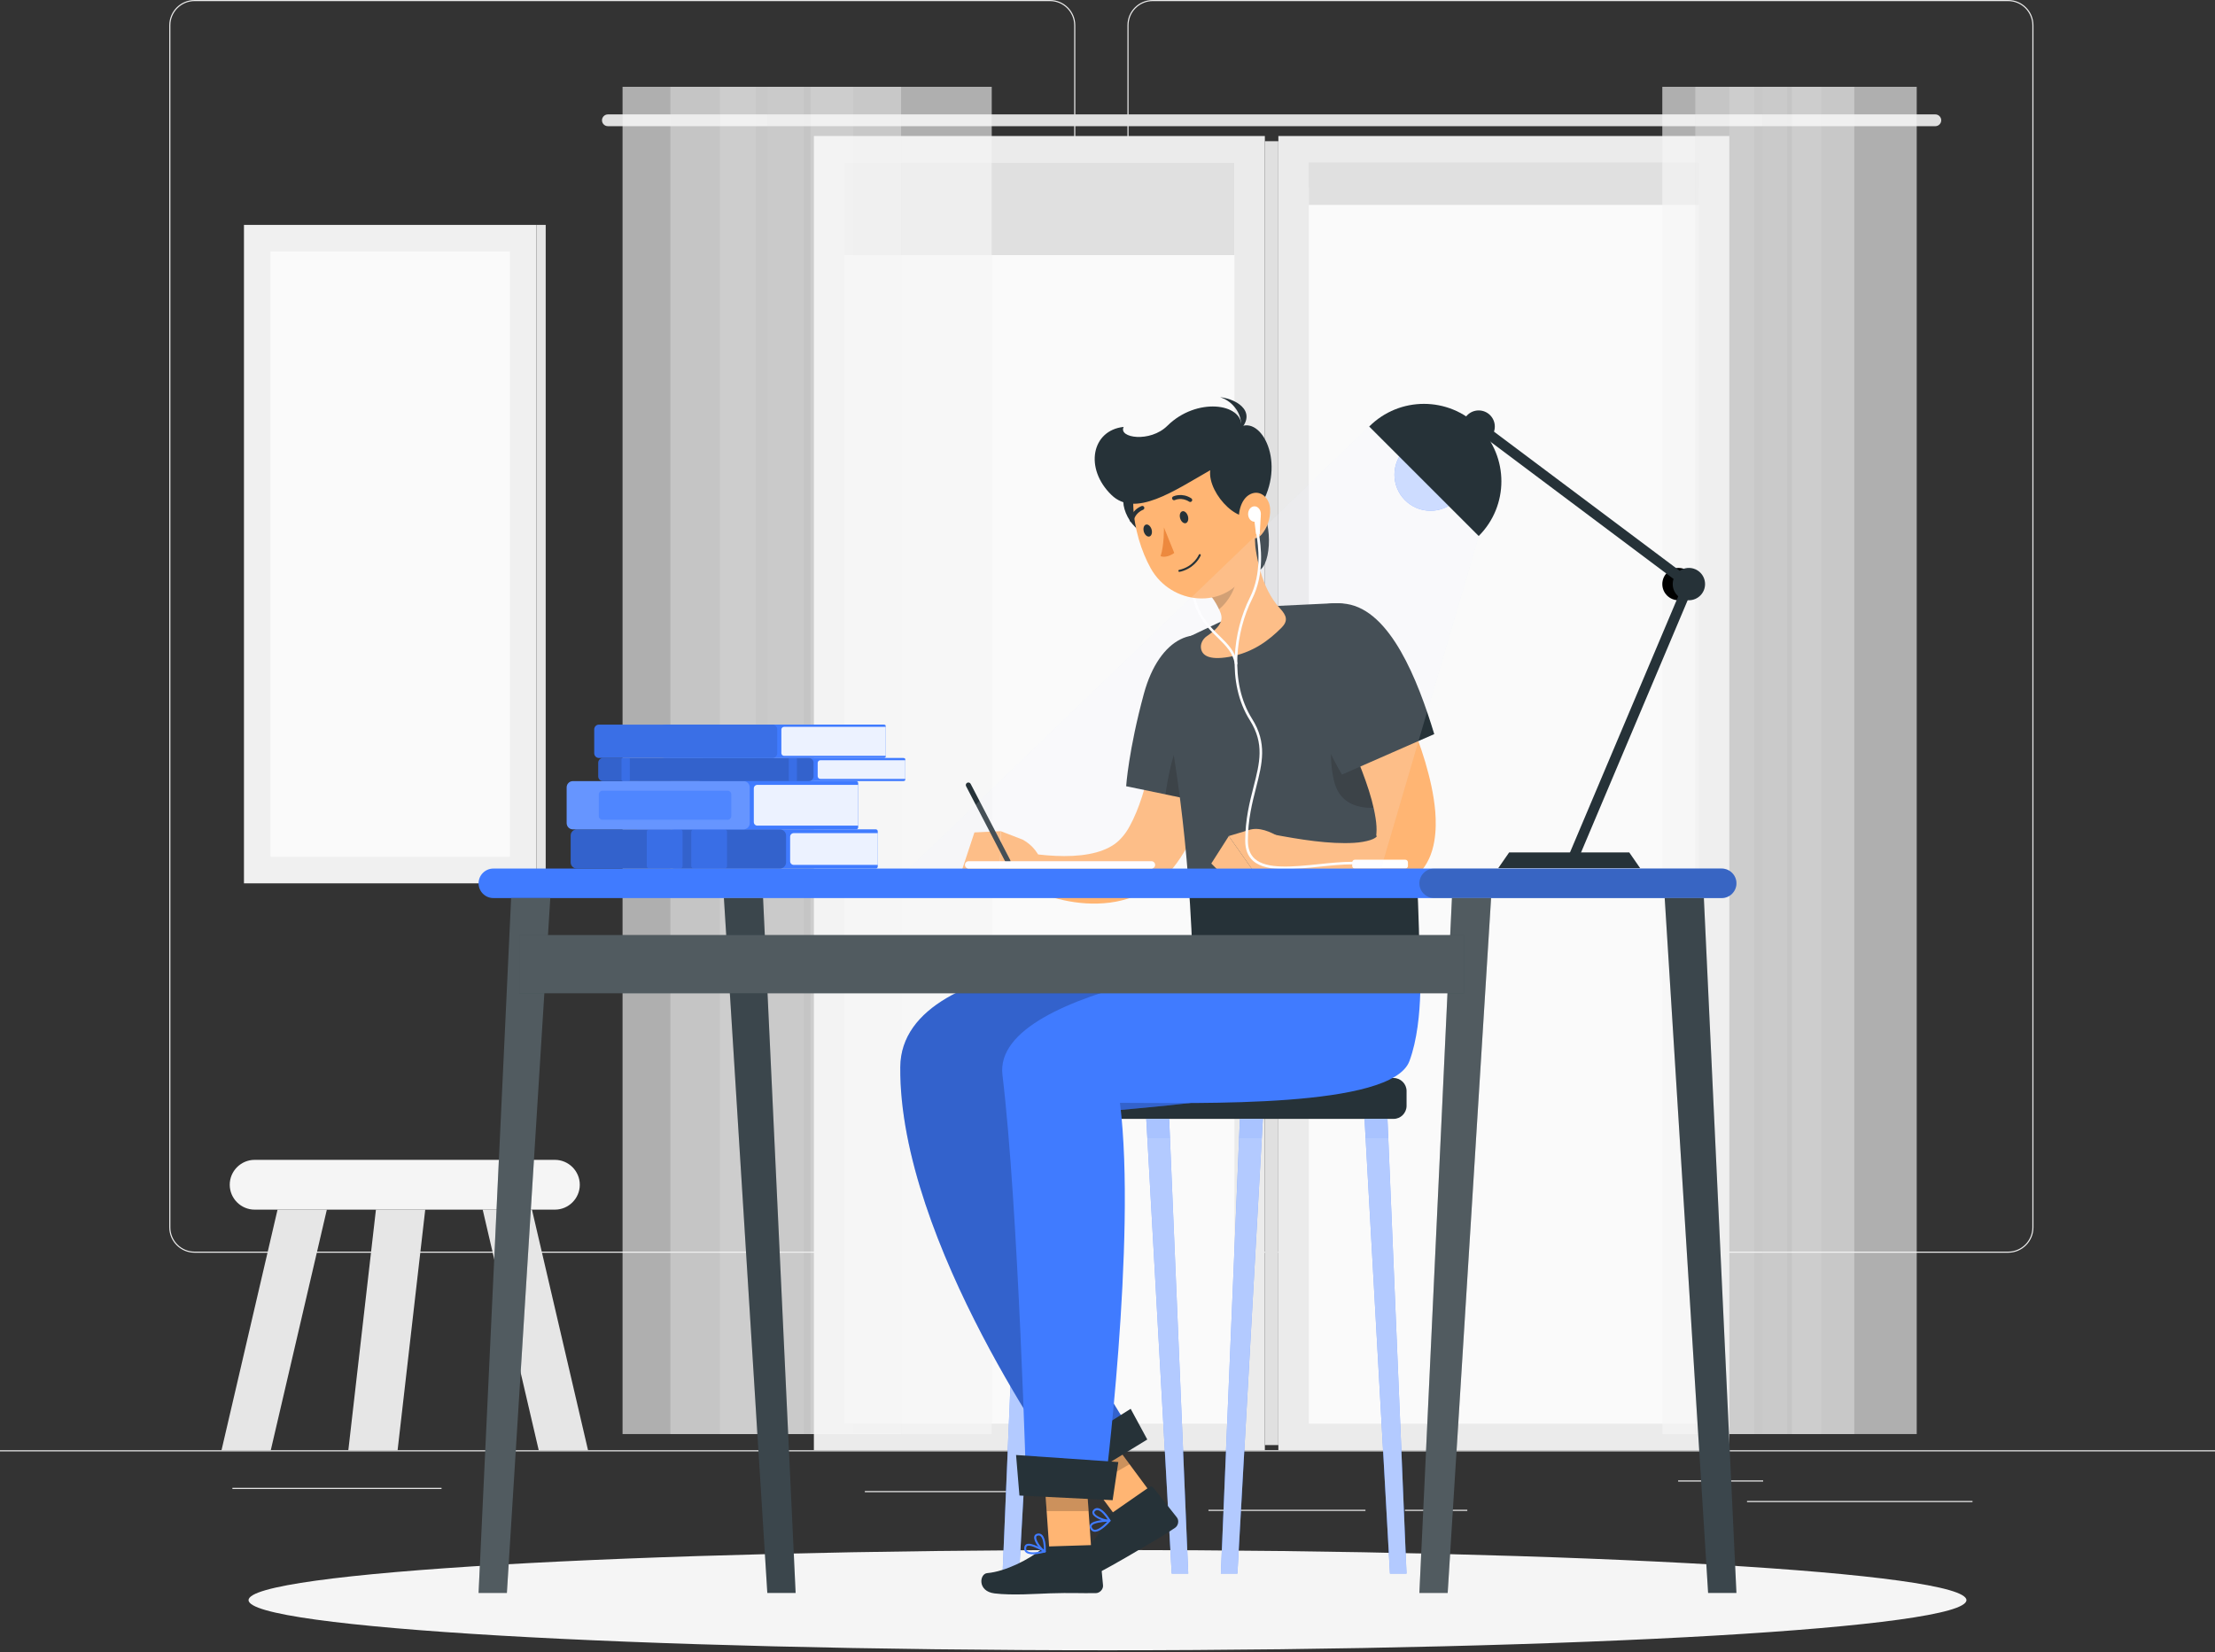 <svg width="500" height="373" viewBox="0 0 500 373" fill="none" xmlns="http://www.w3.org/2000/svg">
<rect x="0" y="0" width="500" height="373" fill="#333333" stroke="none"/>
<g clip-path="url(#clip0_301_1132)">
<path d="M500 327.45H0V327.7H500V327.45Z" fill="#EBEBEB"/>
<path d="M445.26 338.9H394.36V339.15H445.26V338.9Z" fill="#EBEBEB"/>
<path d="M99.67 335.94H52.46V336.19H99.67V335.94Z" fill="#EBEBEB"/>
<path d="M398 334.26H378.81V334.51H398V334.26Z" fill="#EBEBEB"/>
<path d="M331.22 340.89H317.14V341.14H331.22V340.89Z" fill="#EBEBEB"/>
<path d="M308.23 340.89H272.79V341.14H308.23V340.89Z" fill="#EBEBEB"/>
<path d="M252.21 336.66H195.22V336.91H252.21V336.66Z" fill="#EBEBEB"/>
<path d="M237.01 282.85H43.92C40.77 282.85 38.21 280.29 38.21 277.14V5.71C38.21 2.56 40.77 0 43.92 0H237.02C240.17 0 242.73 2.56 242.73 5.71V277.14C242.72 280.29 240.16 282.85 237.01 282.85ZM43.92 0.25C40.91 0.25 38.46 2.7 38.46 5.71V277.14C38.46 280.15 40.91 282.6 43.92 282.6H237.02C240.03 282.6 242.48 280.15 242.48 277.14V5.71C242.48 2.7 240.03 0.25 237.02 0.25H43.92Z" fill="#EBEBEB"/>
<path d="M453.31 282.85H260.21C257.06 282.85 254.5 280.29 254.5 277.14V5.71C254.5 2.56 257.06 0 260.21 0H453.31C456.46 0 459.02 2.56 459.02 5.71V277.14C459.02 280.29 456.46 282.85 453.31 282.85ZM260.21 0.25C257.2 0.25 254.75 2.7 254.75 5.71V277.14C254.75 280.15 257.2 282.6 260.21 282.6H453.31C456.32 282.6 458.77 280.15 458.77 277.14V5.71C458.77 2.7 456.32 0.25 453.31 0.25H260.21Z" fill="#EBEBEB"/>
<path d="M390.37 30.71H288.57V327.44H390.37V30.71Z" fill="#EBEBEB"/>
<path d="M383.502 321.449L383.502 36.719L295.442 36.719L295.442 321.449H383.502Z" fill="#FAFAFA"/>
<path d="M285.52 30.71H183.72V327.44H285.52V30.71Z" fill="#EBEBEB"/>
<path d="M285.521 326.279H288.571L288.571 31.879H285.521L285.521 326.279Z" fill="#E0E0E0"/>
<path d="M278.649 321.442L278.649 36.712L190.589 36.712L190.589 321.442H278.649Z" fill="#FAFAFA"/>
<path d="M436.87 28.49H137.22C136.49 28.49 135.89 27.89 135.89 27.16C135.89 26.43 136.49 25.83 137.22 25.83H436.87C437.6 25.83 438.2 26.43 438.2 27.16C438.2 27.89 437.6 28.49 436.87 28.49Z" fill="#E0E0E0"/>
<path d="M383.5 42.386V36.716L295.44 36.716V42.386L383.5 42.386Z" fill="#E0E0E0"/>
<path d="M383.504 46.27V36.71L295.444 36.71V46.27L383.504 46.27Z" fill="#E0E0E0"/>
<path d="M278.647 57.6V36.71L190.587 36.71V57.6L278.647 57.6Z" fill="#E0E0E0"/>
<g opacity="0.8">
<path opacity="0.8" d="M403.44 19.6H375.24V323.79H403.44V19.6Z" fill="#F5F5F5"/>
<path opacity="0.8" d="M396 19.6H382.69V323.79H396V19.6Z" fill="#F0F0F0"/>
<path opacity="0.8" d="M418.57 19.6H390.37V323.79H418.57V19.6Z" fill="#F5F5F5"/>
<path opacity="0.8" d="M411.13 19.6H397.82V323.79H411.13V19.6Z" fill="#F0F0F0"/>
<path opacity="0.8" d="M432.67 19.6H404.47V323.79H432.67V19.6Z" fill="#F5F5F5"/>
</g>
<g opacity="0.8">
<path opacity="0.8" d="M181.46 19.6H140.53V323.79H181.46V19.6Z" fill="#F5F5F5"/>
<path opacity="0.8" d="M170.65 19.6H151.33V323.79H170.65V19.6Z" fill="#F0F0F0"/>
<path opacity="0.8" d="M203.41 19.6H162.48V323.79H203.41V19.6Z" fill="#F5F5F5"/>
<path opacity="0.8" d="M192.6 19.6H173.28V323.79H192.6V19.6Z" fill="#F0F0F0"/>
<path opacity="0.8" d="M223.87 19.6H182.94V323.79H223.87V19.6Z" fill="#F5F5F5"/>
</g>
<path d="M121.1 50.779H55.07V199.449H121.1V50.779Z" fill="#F0F0F0"/>
<path d="M121.103 199.449H123.183L123.183 50.779H121.103L121.103 199.449Z" fill="#E6E6E6"/>
<path d="M115.102 193.447L115.102 56.777L61.072 56.777L61.072 193.447H115.102Z" fill="#FAFAFA"/>
<path d="M125.26 273.12H57.48C54.39 273.12 51.86 270.59 51.86 267.5C51.86 264.41 54.39 261.88 57.48 261.88H125.26C128.35 261.88 130.88 264.41 130.88 267.5C130.88 270.59 128.35 273.12 125.26 273.12Z" fill="#F5F5F5"/>
<path d="M73.78 273.12H62.65L50 327.45H61.12L73.78 273.12Z" fill="#E6E6E6"/>
<path d="M95.99 273.12H84.86L78.63 327.45H89.75L95.99 273.12Z" fill="#E6E6E6"/>
<path d="M108.96 273.12H120.08L132.74 327.45H121.61L108.96 273.12Z" fill="#E6E6E6"/>
<path d="M250 372.61C357.082 372.61 443.89 367.542 443.89 361.29C443.89 355.038 357.082 349.97 250 349.97C142.917 349.97 56.11 355.038 56.11 361.29C56.11 367.542 142.917 372.61 250 372.61Z" fill="#F5F5F5"/>
<path d="M314.58 252.63H229.24C227.63 252.63 226.31 251.31 226.31 249.7V246.33C226.31 244.72 227.63 243.4 229.24 243.4H314.58C316.19 243.4 317.51 244.72 317.51 246.33V249.7C317.5 251.31 316.19 252.63 314.58 252.63Z" fill="#263238"/>
<path d="M313.76 355.291H317.5L313.2 252.631H308.02L313.76 355.291Z" fill="#407BFF"/>
<path opacity="0.6" d="M313.76 355.291H317.5L313.2 252.631H308.02L313.76 355.291Z" fill="white"/>
<path d="M279.329 355.291H275.589L279.889 252.631H285.069L279.329 355.291Z" fill="#407BFF"/>
<path opacity="0.6" d="M279.329 355.291H275.589L279.889 252.631H285.069L279.329 355.291Z" fill="white"/>
<path d="M264.49 355.291H268.23L263.92 252.631H258.75L264.49 355.291Z" fill="#407BFF"/>
<path opacity="0.6" d="M264.49 355.291H268.23L263.92 252.631H258.75L264.49 355.291Z" fill="white"/>
<path d="M230.05 355.291H226.31L230.62 252.631H235.79L230.05 355.291Z" fill="#407BFF"/>
<path opacity="0.6" d="M230.05 355.291H226.31L230.62 252.631H235.79L230.05 355.291Z" fill="white"/>
<g opacity="0.3">
<path opacity="0.3" d="M313.2 252.62H308.02L308.26 256.99H313.38L313.2 252.62Z" fill="#407BFF"/>
<path opacity="0.3" d="M279.709 256.99H284.819L285.069 252.62H279.889L279.709 256.99Z" fill="#407BFF"/>
<path opacity="0.3" d="M258.75 252.62L258.99 256.99H264.109L263.92 252.62H258.75Z" fill="#407BFF"/>
<path opacity="0.3" d="M230.43 256.99H235.56L235.8 252.62H230.62L230.43 256.99Z" fill="#407BFF"/>
</g>
<path d="M262.08 340.199L253.62 344.699L240.28 326.689L248.75 322.189L262.08 340.199Z" fill="#FFB573"/>
<path d="M250.56 341.92L259.4 335.78C259.72 335.56 260.12 335.61 260.36 335.91L265.65 342.6C266.2 343.29 266 344.45 265.25 344.96C262.14 347.05 260.73 347.77 256.66 350.19C254.16 351.68 248.15 355.2 244.47 356.8C240.86 358.37 239.3 354.71 240.72 353.7C244.08 351.31 248.54 346.63 249.55 343.34C249.73 342.75 250.09 342.25 250.56 341.92Z" fill="#263238"/>
<path opacity="0.2" d="M248.76 322.189L240.29 326.689L246.71 335.359L254.99 330.599L248.76 322.189Z" fill="black"/>
<path d="M269.19 215.52C269.19 215.52 203.45 213.47 203.22 240.94C202.9 280.42 240.37 332.26 240.37 332.26L254.96 322.51C254.96 322.51 229.28 284.82 229.06 254C248.44 248.53 294.04 251.96 299.97 235.9C304.82 222.76 302.28 215.51 302.28 215.51H269.19V215.52Z" fill="#407BFF"/>
<path opacity="0.2" d="M269.19 215.52C269.19 215.52 203.45 213.47 203.22 240.94C202.9 280.42 240.37 332.26 240.37 332.26L254.96 322.51C254.96 322.51 229.28 284.82 229.06 254C248.44 248.53 294.04 251.96 299.97 235.9C304.82 222.76 302.28 215.51 302.28 215.51H269.19V215.52Z" fill="black"/>
<path d="M258.98 325.02L241.54 335.7L236.07 330.15L255.23 318.09L258.98 325.02Z" fill="#263238"/>
<path d="M248.73 345.23C249.46 344.73 250.16 344.02 250.63 343.49C250.69 343.42 250.7 343.33 250.67 343.25C250.63 343.17 250.55 343.12 250.47 343.12C250.1 343.12 246.81 343.15 246.11 344.19C245.95 344.43 245.92 344.71 246.04 345.01C246.24 345.49 246.55 345.77 246.96 345.84C247.49 345.93 248.12 345.65 248.73 345.23ZM249.94 343.57C248.73 344.83 247.66 345.51 247.04 345.4C246.78 345.35 246.59 345.17 246.45 344.84C246.39 344.69 246.39 344.56 246.47 344.44C246.86 343.88 248.63 343.63 249.94 343.57Z" fill="#407BFF"/>
<path d="M250.59 343.52C250.62 343.5 250.64 343.47 250.66 343.44C250.7 343.37 250.69 343.29 250.66 343.22C250.6 343.12 249.2 340.73 247.88 340.52C247.52 340.46 247.2 340.56 246.93 340.8C246.6 341.1 246.5 341.46 246.65 341.82C247.07 342.8 249.38 343.63 250.49 343.55C250.52 343.56 250.56 343.55 250.59 343.52ZM247.3 341.08C247.45 340.97 247.62 340.94 247.81 340.97C248.6 341.1 249.57 342.35 250.06 343.11C248.97 343.01 247.33 342.3 247.05 341.66C247 341.54 246.97 341.37 247.21 341.15C247.25 341.12 247.27 341.1 247.3 341.08Z" fill="#407BFF"/>
<path d="M246.43 351.239L236.93 350.789L235.37 328.359L244.87 328.809L246.43 351.239Z" fill="#FFB573"/>
<path d="M236.71 349.169L247.47 348.829C247.86 348.819 248.17 349.079 248.2 349.459L248.99 357.949C249.07 358.829 248.27 359.689 247.37 359.709C243.62 359.759 241.83 359.599 237.1 359.749C234.19 359.839 228.46 360.269 224.48 359.769C220.58 359.279 221.1 355.339 222.84 355.189C226.95 354.849 232.46 352.009 235.09 349.799C235.55 349.409 236.14 349.179 236.71 349.169Z" fill="#263238"/>
<path d="M233.37 350.939C234.25 350.909 235.23 350.699 235.91 350.519C236 350.499 236.06 350.429 236.07 350.339C236.08 350.249 236.04 350.169 235.97 350.119C235.66 349.919 232.89 348.149 231.73 348.649C231.46 348.759 231.29 348.989 231.23 349.299C231.13 349.809 231.24 350.219 231.55 350.499C231.95 350.859 232.63 350.959 233.37 350.939ZM235.28 350.209C233.58 350.609 232.32 350.589 231.85 350.159C231.66 349.979 231.6 349.719 231.67 349.369C231.7 349.209 231.78 349.099 231.91 349.049C232.53 348.789 234.15 349.539 235.28 350.209Z" fill="#407BFF"/>
<path d="M235.86 350.529C235.89 350.529 235.93 350.519 235.96 350.499C236.03 350.459 236.07 350.389 236.07 350.319C236.08 350.199 236.2 347.439 235.21 346.539C234.94 346.299 234.62 346.199 234.25 346.259C233.81 346.329 233.53 346.579 233.46 346.959C233.27 348.009 234.76 349.959 235.73 350.499C235.78 350.519 235.82 350.529 235.86 350.529ZM234.43 346.689C234.62 346.679 234.78 346.739 234.92 346.869C235.51 347.409 235.64 348.979 235.64 349.889C234.79 349.209 233.79 347.719 233.91 347.039C233.93 346.909 234 346.749 234.33 346.699C234.36 346.689 234.39 346.689 234.43 346.689Z" fill="#407BFF"/>
<path opacity="0.2" d="M244.88 328.809L235.37 328.359L236.26 341.189L245.74 341.179L244.88 328.809Z" fill="black"/>
<path d="M292.57 215.52C292.57 215.52 223.78 222.02 226.29 242.73C229.9 272.59 231.69 336.95 231.69 336.95L249.22 337.64C249.22 337.64 256.65 279.59 252.81 249.01C270.61 249.01 314.19 250.29 318.16 239.57C321.67 230.09 320.42 215.52 320.42 215.52H292.57V215.52Z" fill="#407BFF"/>
<path d="M251.16 338.72L230.12 337.67L229.36 328.52L252.44 330.11L251.16 338.72Z" fill="#263238"/>
<path d="M277.31 154.86C277.18 156.54 277.05 158 276.86 159.54C276.68 161.06 276.47 162.58 276.23 164.09C275.76 167.12 275.17 170.14 274.47 173.16C273.01 179.21 271.22 185.25 267.87 191.38C266.99 192.92 266.03 194.44 264.79 195.97C263.57 197.47 261.97 199.06 260.25 200.2C256.77 202.56 252.8 203.68 249.17 203.94C245.51 204.22 242.09 203.77 238.89 202.97C237.29 202.57 235.73 202.07 234.23 201.48C233.47 201.19 232.73 200.86 232 200.52C231.24 200.18 230.59 199.82 229.75 199.37L232.38 192.68L234.29 192.92L236.29 193.12C237.63 193.23 238.95 193.29 240.24 193.29C242.83 193.3 245.31 193.04 247.45 192.46C249.6 191.87 251.32 190.97 252.54 189.81C253.17 189.21 253.63 188.68 254.2 187.87C254.75 187.08 255.27 186.07 255.78 185.03C256.79 182.9 257.66 180.47 258.38 177.92C259.14 175.38 259.75 172.73 260.3 170.04C260.86 167.35 261.32 164.61 261.75 161.85L262.34 157.71C262.51 156.35 262.71 154.9 262.84 153.67L277.31 154.86Z" fill="#FFB573"/>
<path d="M277.37 146.71C270.34 139.91 261.67 143.93 258.21 156.65C254.75 169.38 254.21 177.52 254.21 177.52L276.48 182.13C280.53 169.98 284.57 153.67 277.37 146.71Z" fill="#263238"/>
<path opacity="0.3" d="M270.2 160.609C271.79 159.169 276.31 165.589 279.07 173.539C278.29 176.509 277.4 179.429 276.49 182.139L263.09 179.369C264.16 171.449 266.63 163.829 270.2 160.609Z" fill="black"/>
<path d="M230.86 189.58L225.9 187.67L225.68 198.28C225.68 198.28 234.08 201.91 235.79 197.74L235.19 195.09C234.68 192.83 233.07 190.79 230.86 189.58Z" fill="#FFB573"/>
<path d="M219.96 187.95L217.01 196.86L225.68 198.29L225.9 187.67L219.96 187.95Z" fill="#FFB573"/>
<path d="M227.52 195.019C227.31 195.019 227.11 194.909 227.01 194.709L218.08 177.519C217.93 177.239 218.04 176.889 218.33 176.739C218.61 176.599 218.96 176.699 219.11 176.989L228.04 194.179C228.19 194.459 228.08 194.809 227.79 194.959C227.7 194.999 227.61 195.019 227.52 195.019Z" fill="#263238"/>
<path d="M276.54 139.9L287.21 136.86L300.94 136.21C305.22 136.01 309.09 138.7 310.43 142.77C313.05 150.75 315.45 162.3 317.21 172.27C319.18 183.45 320.2 200.25 320.42 215.52H269.19C268.02 183.67 263.97 164.84 262.17 154.42C261.45 150.22 263.6 146.06 267.45 144.23L276.54 139.9Z" fill="#263238"/>
<path opacity="0.3" d="M317.21 172.26C315.83 164.41 314.05 155.58 312.07 148.28C302.94 146.74 298.51 166.76 301.23 176.69C303.94 186.62 318.4 180.6 318.4 180.6C318.05 177.6 317.65 174.79 317.21 172.26Z" fill="black"/>
<path d="M285.4 116.06C287.6 121.46 286.27 131.36 281.94 128.56C277.6 125.76 284.06 112.76 285.4 116.06Z" fill="#263238"/>
<path d="M282.96 119.51L278.81 125.84L273.16 134.47C273.55 134.67 274.41 136.03 274.91 137.02C275.94 139.1 276.79 140.65 272.43 143.63C271.5 144.27 270.91 145.38 271.12 146.49C271.38 147.84 272.72 149.15 277.43 148.32C282.89 147.36 286.54 144.47 289.25 141.76C290.82 140.19 290.46 139.01 288.95 137.38C284.67 132.79 283.39 125.44 282.96 119.51Z" fill="#FFB573"/>
<path opacity="0.2" d="M274.56 132.35L278.02 126.2C278.09 126.35 278.17 126.53 278.26 126.71C278.53 127.37 278.8 128.19 279 129.07C279.64 131.8 277.52 135.7 275.18 137.56C275.09 137.38 275 137.21 274.91 137.03C274.47 136.13 273.73 134.96 273.31 134.58C273.26 134.53 273.22 134.5 273.17 134.47L274.56 132.35Z" fill="black"/>
<path d="M253.79 112.05C252.5 114.96 257.08 123.2 262.31 119.87C267.53 116.53 256.07 106.89 253.79 112.05Z" fill="#263238"/>
<path d="M279.01 150.1C278.87 150.1 278.75 150 278.72 149.86C278.33 147.39 276.74 145.82 274.89 144C272.57 141.72 269.94 139.14 269.08 134.1C269.05 133.94 269.16 133.79 269.32 133.77C269.49 133.74 269.63 133.85 269.65 134.01C270.48 138.87 273.04 141.38 275.3 143.6C277.14 145.41 278.88 147.12 279.3 149.78C279.32 149.94 279.22 150.08 279.06 150.11C279.04 150.1 279.02 150.1 279.01 150.1Z" fill="white"/>
<path d="M281.13 109.12C283.09 118.18 284.69 123.39 281.46 129.15C276.59 137.82 264.38 136.64 259.75 128.3C255.57 120.8 253.08 107.24 260.85 101.39C268.5 95.64 279.17 100.06 281.13 109.12Z" fill="#FFB573"/>
<path d="M283.82 115.34C280.7 119.77 272.52 111.63 273.19 106.17C265.07 110.79 256.25 116.97 250.9 111.76C244.72 105.76 246.42 97.16 253.65 96.39C252.37 98.89 259.62 100 263.52 96.13C270.07 89.65 280.42 91.01 280.22 96.26C285.22 94.29 290.67 105.61 283.82 115.34Z" fill="#263238"/>
<path d="M279.27 97.74C281.2 96.3 279.91 91.18 275.44 89.67C279.7 90.21 284.11 93.39 279.27 97.74Z" fill="#263238"/>
<path d="M286.71 114.94C286.81 117.19 285.96 119.29 284.82 120.65C283.1 122.69 280.44 121.06 279.83 118.51C279.28 116.21 279.99 112.67 282.25 111.57C284.46 110.49 286.59 112.36 286.71 114.94Z" fill="#FFB573"/>
<path d="M268.13 116.46C268.37 117.19 268.18 117.93 267.71 118.11C267.24 118.28 266.66 117.83 266.42 117.1C266.18 116.37 266.37 115.63 266.84 115.46C267.31 115.27 267.89 115.73 268.13 116.46Z" fill="#263238"/>
<path d="M259.93 119.47C260.17 120.2 259.98 120.94 259.51 121.12C259.04 121.29 258.46 120.84 258.22 120.11C257.98 119.38 258.17 118.64 258.64 118.46C259.11 118.28 259.69 118.74 259.93 119.47Z" fill="#263238"/>
<path d="M262.74 119.08C262.74 119.08 262.8 123.21 261.98 125.58C263.45 126.11 265.07 124.85 265.07 124.85L262.74 119.08Z" fill="#ED893E"/>
<path d="M267.13 128.88C270.01 127.88 270.99 125.53 271.04 125.43C271.09 125.31 271.03 125.18 270.92 125.13C270.8 125.08 270.67 125.14 270.62 125.25C270.61 125.28 269.49 127.95 266.17 128.67C266.05 128.7 265.97 128.82 266 128.94C266.03 129.06 266.15 129.14 266.27 129.11C266.57 129.06 266.86 128.98 267.13 128.88Z" fill="#263238"/>
<path d="M268.88 113.29C268.95 113.25 269 113.2 269.05 113.14C269.19 112.93 269.12 112.65 268.91 112.51C266.82 111.17 264.91 112.05 264.83 112.09C264.61 112.17 264.51 112.47 264.62 112.69C264.73 112.92 265 113.01 265.22 112.9C265.3 112.86 266.78 112.21 268.42 113.26C268.57 113.36 268.74 113.36 268.88 113.29Z" fill="#263238"/>
<path d="M258.31 114.73C258.32 114.66 258.31 114.58 258.28 114.51C258.18 114.28 257.92 114.17 257.69 114.26C255.4 115.21 255.04 117.28 255.02 117.37C254.96 117.6 255.15 117.85 255.39 117.89C255.64 117.93 255.87 117.76 255.91 117.52C255.93 117.43 256.23 115.85 258.03 115.1C258.19 115.03 258.29 114.89 258.31 114.73Z" fill="#263238"/>
<path d="M308.67 143.07C309.63 144.69 310.47 146.14 311.3 147.7C312.13 149.24 312.93 150.78 313.71 152.34C315.29 155.45 316.73 158.65 318.09 161.91C319.42 165.19 320.67 168.53 321.72 172.03C322.74 175.55 323.64 179.18 323.99 183.28C324.14 185.34 324.18 187.52 323.76 189.98C323.57 191.12 323.18 192.72 322.43 194.19C321.71 195.67 320.62 197.07 319.38 198.13C318.14 199.21 316.79 199.95 315.52 200.47C314.24 200.99 313.01 201.3 311.84 201.5C309.51 201.9 307.41 201.83 305.43 201.67C303.45 201.51 301.58 201.18 299.77 200.75C297.96 200.34 296.21 199.84 294.51 199.27C291.08 198.13 287.89 196.8 284.65 195.1L287.19 188.37C293.41 189.55 300.09 190.64 305.69 190.3C307.07 190.22 308.35 189.98 309.31 189.68C310.28 189.38 310.82 188.93 310.78 188.79C310.77 188.71 310.72 188.74 310.69 188.69C310.66 188.64 310.66 188.58 310.71 188.06C310.78 187.19 310.72 185.99 310.51 184.7C310.12 182.11 309.3 179.2 308.28 176.33C307.26 173.44 306.07 170.5 304.75 167.6C303.47 164.68 302.04 161.79 300.61 158.89C299.89 157.44 299.14 156.01 298.38 154.58L296.12 150.39L308.67 143.07Z" fill="#FFB573"/>
<path d="M303.98 136.36C294.31 134.89 289.57 143.18 294.11 155.56C298.66 167.94 302.93 174.89 302.93 174.89L323.76 165.75C320.04 153.51 313.88 137.87 303.98 136.36Z" fill="#263238"/>
<path d="M281.84 187.43L277.37 188.77L283.7 197.76C283.7 197.76 293.09 194.4 291.16 190.32L288.8 188.98C286.79 187.83 284.23 186.61 281.84 187.43Z" fill="#FFB573"/>
<path d="M273.43 194.97L277.9 199.44L283.71 197.77L277.38 188.78L273.43 194.97Z" fill="#FFB573"/>
<path d="M283.18 117.8C283.975 117.8 284.62 117.021 284.62 116.06C284.62 115.099 283.975 114.32 283.18 114.32C282.384 114.32 281.74 115.099 281.74 116.06C281.74 117.021 282.384 117.8 283.18 117.8Z" fill="white"/>
<path d="M284.37 120.661L283.54 120.631L283.03 116.621L284.61 116.261L284.37 120.661Z" fill="white"/>
<path d="M290.11 196.24C287.08 196.24 284.45 195.8 282.83 194.34C281.67 193.3 281.09 191.78 281.09 189.83C281.09 185.01 282.09 181.11 282.97 177.66C284.37 172.21 285.47 167.91 282.12 162.6C276.8 154.17 278.39 142.38 282.11 134.99C284.96 129.33 283.99 123.08 283.63 120.72C283.58 120.41 283.55 120.18 283.53 120.02C283.51 119.86 283.63 119.72 283.79 119.7C283.94 119.69 284.09 119.8 284.11 119.96C284.12 120.11 284.16 120.34 284.21 120.63C284.58 123.04 285.57 129.43 282.64 135.25C278.99 142.5 277.43 154.05 282.63 162.29C286.1 167.8 284.92 172.43 283.55 177.79C282.68 181.2 281.69 185.07 281.69 189.82C281.69 191.62 282.2 192.96 283.24 193.9C285.93 196.33 291.9 195.71 297.66 195.12C300.24 194.85 302.9 194.58 305.25 194.58C305.41 194.58 305.54 194.71 305.54 194.87C305.54 195.03 305.41 195.16 305.25 195.16C302.93 195.16 300.28 195.43 297.72 195.7C295.12 195.97 292.49 196.24 290.11 196.24Z" fill="white"/>
<path d="M317.22 194.11H305.84C305.51 194.11 305.24 194.38 305.24 194.71V195.51C305.24 195.84 305.51 196.11 305.84 196.11H317.22C317.55 196.11 317.82 195.84 317.82 195.51V194.71C317.82 194.38 317.55 194.11 317.22 194.11Z" fill="white"/>
<path d="M388.64 202.77H111.36C109.53 202.77 108.03 201.27 108.03 199.44C108.03 197.61 109.53 196.11 111.36 196.11H388.64C390.47 196.11 391.97 197.61 391.97 199.44C391.97 201.27 390.47 202.77 388.64 202.77Z" fill="#407BFF"/>
<path opacity="0.3" d="M388.64 202.77H323.73C321.9 202.77 320.4 201.27 320.4 199.44C320.4 197.61 321.9 196.11 323.73 196.11H388.64C390.47 196.11 391.97 197.61 391.97 199.44C391.97 201.27 390.47 202.77 388.64 202.77Z" fill="#263238"/>
<path d="M385.58 359.671H391.97L384.62 202.771H375.78L385.58 359.671Z" fill="#263238"/>
<path opacity="0.1" d="M385.58 359.671H391.97L384.62 202.771H375.78L385.58 359.671Z" fill="white"/>
<path d="M326.79 359.671H320.4L327.75 202.771H336.59L326.79 359.671Z" fill="#263238"/>
<path opacity="0.2" d="M326.79 359.671H320.4L327.75 202.771H336.59L326.79 359.671Z" fill="white"/>
<path d="M173.21 359.671H179.6L172.25 202.771H163.41L173.21 359.671Z" fill="#263238"/>
<path opacity="0.1" d="M173.21 359.671H179.6L172.25 202.771H163.41L173.21 359.671Z" fill="white"/>
<path d="M114.42 359.671H108.03L115.38 202.771H124.22L114.42 359.671Z" fill="#263238"/>
<path opacity="0.2" d="M114.42 359.671H108.03L115.38 202.771H124.22L114.42 359.671Z" fill="white"/>
<path d="M330.49 211.12H117.24V224.27H330.49V211.12Z" fill="#263238"/>
<path opacity="0.2" d="M330.49 211.12H117.24V224.27H330.49V211.12Z" fill="white"/>
<path d="M152.33 187.26C151.56 187.26 150.93 187.89 150.93 188.66V194.71C150.93 195.48 151.56 196.11 152.33 196.11H197.68C197.93 196.11 198.14 195.91 198.14 195.65V187.71C198.14 187.46 197.94 187.25 197.68 187.25H152.33V187.26Z" fill="#407BFF"/>
<path opacity="0.9" d="M198.14 188.11H179.17C178.72 188.11 178.36 188.47 178.36 188.92V194.47C178.36 194.92 178.72 195.28 179.17 195.28H198.14V188.11Z" fill="white"/>
<path d="M176.04 187.26H130.23C129.46 187.26 128.83 187.89 128.83 188.66V194.71C128.83 195.48 129.46 196.11 130.23 196.11H176.04C176.81 196.11 177.44 195.48 177.44 194.71V188.66C177.44 187.89 176.82 187.26 176.04 187.26Z" fill="#407BFF"/>
<path opacity="0.2" d="M176.04 187.26H130.23C129.46 187.26 128.83 187.89 128.83 188.66V194.71C128.83 195.48 129.46 196.11 130.23 196.11H176.04C176.81 196.11 177.44 195.48 177.44 194.71V188.66C177.44 187.89 176.82 187.26 176.04 187.26Z" fill="black"/>
<path opacity="0.5" d="M153.51 187.26H146.57C146.25 187.26 146 187.52 146 187.83V195.54C146 195.85 146.26 196.11 146.57 196.11H153.51C153.83 196.11 154.08 195.85 154.08 195.54V187.83C154.08 187.52 153.83 187.26 153.51 187.26Z" fill="#407BFF"/>
<path opacity="0.5" d="M163.55 187.26H156.61C156.29 187.26 156.04 187.52 156.04 187.83V195.54C156.04 195.85 156.3 196.11 156.61 196.11H163.55C163.87 196.11 164.12 195.85 164.12 195.54V187.83C164.12 187.52 163.87 187.26 163.55 187.26Z" fill="#407BFF"/>
<path d="M144.13 176.369C143.36 176.369 142.73 176.999 142.73 177.769V185.859C142.73 186.629 143.36 187.259 144.13 187.259H193.26C193.51 187.259 193.72 187.059 193.72 186.799V176.819C193.72 176.569 193.52 176.359 193.26 176.359H144.13V176.369Z" fill="#407BFF"/>
<path opacity="0.9" d="M193.71 177.209H170.97C170.52 177.209 170.16 177.569 170.16 178.019V185.609C170.16 186.059 170.52 186.419 170.97 186.419H193.71V177.209Z" fill="white"/>
<path d="M167.84 176.369H129.32C128.55 176.369 127.92 176.999 127.92 177.769V185.859C127.92 186.629 128.55 187.259 129.32 187.259H167.84C168.61 187.259 169.24 186.629 169.24 185.859V177.769C169.24 176.999 168.62 176.369 167.84 176.369Z" fill="#407BFF"/>
<path opacity="0.2" d="M167.84 176.369H129.32C128.55 176.369 127.92 176.999 127.92 177.769V185.859C127.92 186.629 128.55 187.259 129.32 187.259H167.84C168.61 187.259 169.24 186.629 169.24 185.859V177.769C169.24 176.999 168.62 176.369 167.84 176.369Z" fill="white"/>
<path opacity="0.6" d="M164.23 178.529H136.02C135.55 178.529 135.17 178.909 135.17 179.379V184.249C135.17 184.719 135.55 185.099 136.02 185.099H164.23C164.7 185.099 165.08 184.719 165.08 184.249V179.379C165.08 178.909 164.7 178.529 164.23 178.529Z" fill="#407BFF"/>
<path d="M158.54 171.15C157.77 171.15 157.14 171.52 157.14 171.97V175.54C157.14 176 157.77 176.36 158.54 176.36H203.89C204.14 176.36 204.35 176.24 204.35 176.09V171.41C204.35 171.26 204.15 171.14 203.89 171.14H158.54V171.15Z" fill="#407BFF"/>
<path opacity="0.9" d="M204.35 171.649H185.2C184.86 171.649 184.58 171.929 184.58 172.269V175.249C184.58 175.589 184.86 175.869 185.2 175.869H204.35V171.649Z" fill="white"/>
<path d="M182.58 171.149H136.12C135.53 171.149 135.05 171.629 135.05 172.219V175.289C135.05 175.879 135.53 176.359 136.12 176.359H182.58C183.17 176.359 183.65 175.879 183.65 175.289V172.219C183.66 171.629 183.17 171.149 182.58 171.149Z" fill="#407BFF"/>
<path opacity="0.2" d="M182.58 171.149H136.12C135.53 171.149 135.05 171.629 135.05 172.219V175.289C135.05 175.879 135.53 176.359 136.12 176.359H182.58C183.17 176.359 183.65 175.879 183.65 175.289V172.219C183.66 171.629 183.17 171.149 182.58 171.149Z" fill="black"/>
<path opacity="0.5" d="M141.96 171.149H140.51C140.39 171.149 140.3 171.239 140.3 171.359V176.159C140.3 176.279 140.39 176.369 140.51 176.369H141.96C142.08 176.369 142.17 176.279 142.17 176.159V171.359C142.17 171.249 142.08 171.149 141.96 171.149Z" fill="#407BFF"/>
<path opacity="0.5" d="M179.68 171.149H178.26C178.14 171.149 178.05 171.239 178.05 171.359V176.159C178.05 176.279 178.14 176.369 178.26 176.369H179.68C179.8 176.369 179.89 176.279 179.89 176.159V171.359C179.89 171.249 179.8 171.149 179.68 171.149Z" fill="#407BFF"/>
<path d="M150.34 163.61C149.57 163.61 148.94 163.98 148.94 164.43V170.32C148.94 170.78 149.57 171.14 150.34 171.14H199.47C199.72 171.14 199.93 171.02 199.93 170.87V163.87C199.93 163.72 199.73 163.6 199.47 163.6H150.34V163.61Z" fill="#407BFF"/>
<path opacity="0.9" d="M199.93 164.109H177C176.66 164.109 176.38 164.389 176.38 164.729V170.039C176.38 170.379 176.66 170.659 177 170.659H199.93V164.109Z" fill="white"/>
<path d="M174.38 163.609H135.21C134.62 163.609 134.14 164.089 134.14 164.679V170.069C134.14 170.659 134.62 171.139 135.21 171.139H174.38C174.97 171.139 175.45 170.659 175.45 170.069V164.679C175.45 164.099 174.97 163.609 174.38 163.609Z" fill="#407BFF"/>
<path opacity="0.1" d="M174.38 163.609H135.21C134.62 163.609 134.14 164.089 134.14 164.679V170.069C134.14 170.659 134.62 171.139 135.21 171.139H174.38C174.97 171.139 175.45 170.659 175.45 170.069V164.679C175.45 164.099 174.97 163.609 174.38 163.609Z" fill="black"/>
<path d="M259.92 194.45H218.65C218.19 194.45 217.82 194.82 217.82 195.28C217.82 195.74 218.19 196.11 218.65 196.11H259.92C260.38 196.11 260.75 195.74 260.75 195.28C260.75 194.82 260.38 194.45 259.92 194.45Z" fill="white"/>
<path d="M340.66 192.47H367.78L370.23 196.01H338.21L340.66 192.47Z" fill="#263238"/>
<path d="M382.54 131.88C382.54 133.89 380.91 135.53 378.89 135.53C376.88 135.53 375.24 133.9 375.24 131.88C375.24 129.87 376.87 128.23 378.89 128.23C380.91 128.23 382.54 129.87 382.54 131.88Z" fill="black"/>
<path d="M355.12 194.87C354.97 194.87 354.82 194.84 354.67 194.78C354.08 194.53 353.81 193.86 354.06 193.27L380.19 131.44C380.44 130.85 381.11 130.58 381.7 130.83C382.29 131.08 382.56 131.75 382.31 132.34L356.18 194.17C355.99 194.6 355.57 194.87 355.12 194.87Z" fill="#263238"/>
<path d="M381.24 133.03C381 133.03 380.76 132.96 380.55 132.8L333.1 97.23C332.59 96.85 332.49 96.13 332.87 95.62C333.25 95.11 333.97 95.01 334.48 95.39L381.94 130.96C382.45 131.34 382.55 132.06 382.17 132.57C381.94 132.87 381.59 133.03 381.24 133.03Z" fill="#263238"/>
<path d="M384.89 131.88C384.89 133.89 383.26 135.53 381.24 135.53C379.22 135.53 377.59 133.9 377.59 131.88C377.59 129.87 379.22 128.23 381.24 128.23C383.26 128.23 384.89 129.87 384.89 131.88Z" fill="#263238"/>
<path d="M333.79 99.95C335.8 99.95 337.43 98.32 337.43 96.31C337.43 94.3 335.8 92.67 333.79 92.67C331.78 92.67 330.15 94.3 330.15 96.31C330.15 98.32 331.78 99.95 333.79 99.95Z" fill="#263238"/>
<path d="M328.69 112.94C325.51 116.12 320.34 116.12 317.16 112.94C313.98 109.76 313.98 104.59 317.16 101.41C320.34 98.23 325.51 98.23 328.69 101.41C331.87 104.59 331.87 109.76 328.69 112.94Z" fill="#407BFF"/>
<path opacity="0.7" d="M328.69 112.94C325.51 116.12 320.34 116.12 317.16 112.94C313.98 109.76 313.98 104.59 317.16 101.41C320.34 98.23 325.51 98.23 328.69 101.41C331.87 104.59 331.87 109.76 328.69 112.94Z" fill="white"/>
<path d="M333.79 96.31C326.96 89.48 315.89 89.48 309.07 96.31L333.79 121.03C340.62 114.21 340.62 103.14 333.79 96.31Z" fill="#263238"/>
<g opacity="0.2">
<path opacity="0.2" d="M309.07 96.31L205.24 196.11H311.75L333.79 121.03L309.07 96.31Z" fill="#407BFF"/>
<path opacity="0.7" d="M309.07 96.31L205.24 196.11H311.75L333.79 121.03L309.07 96.31Z" fill="white"/>
</g>
</g>
<defs>
<clipPath id="clip0_301_1132">
<rect width="500" height="372.61" fill="white"/>
</clipPath>
</defs>
</svg>
